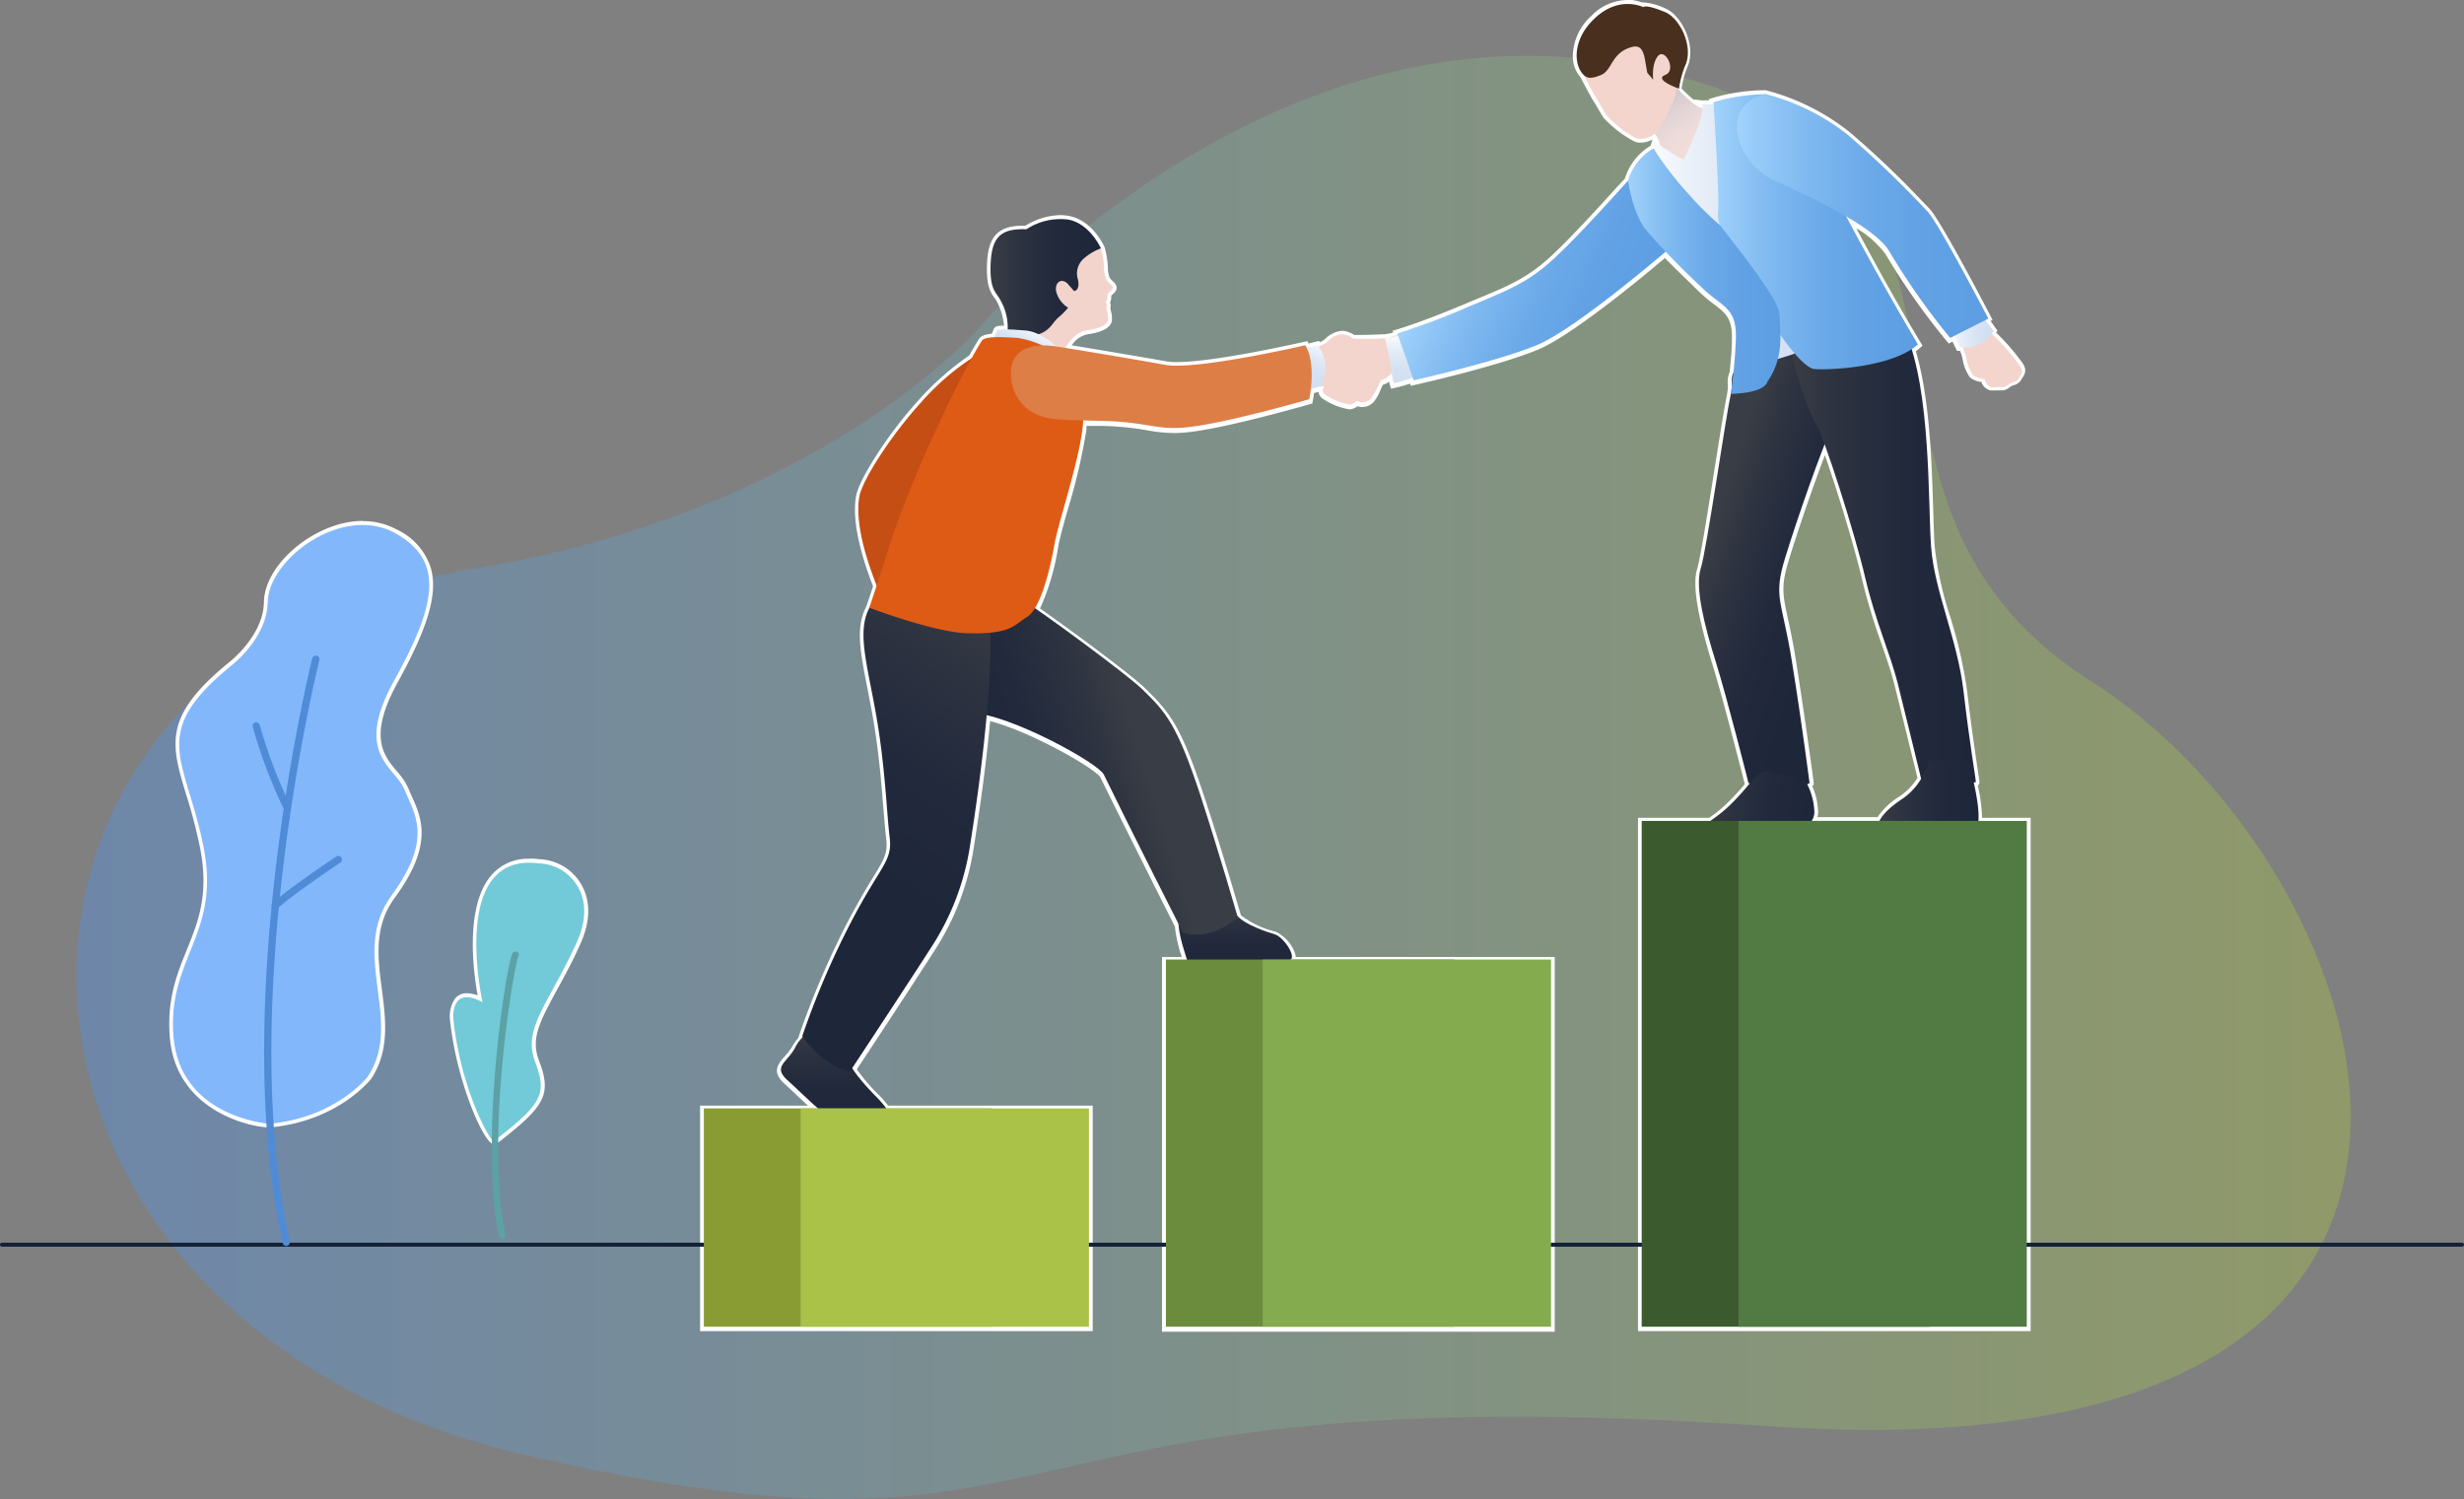 <svg xmlns="http://www.w3.org/2000/svg" xmlns:xlink="http://www.w3.org/1999/xlink" viewBox="0 0 327.78 199.44"><rect x="0" y="0" width="327.78" height="199.44" fill="#808080" stroke="none"/><defs><style>.cls-1{isolation:isolate;}.cls-2{opacity:0.4;fill:url(#linear-gradient);}.cls-3{fill:#fff;}.cls-4{fill:none;stroke:#132236;stroke-linecap:round;stroke-linejoin:round;stroke-width:0.53px;}.cls-5{fill:#82b7fc;}.cls-6{fill:#72c9d8;}.cls-7{fill:url(#linear-gradient-2);}.cls-8{fill:url(#linear-gradient-3);}.cls-9{fill:#f3d5cd;}.cls-10{mix-blend-mode:multiply;fill:url(#linear-gradient-4);}.cls-11{fill:#49301e;}.cls-12{fill:url(#linear-gradient-5);}.cls-13{fill:url(#linear-gradient-6);}.cls-14{fill:url(#linear-gradient-7);}.cls-15{fill:url(#linear-gradient-8);}.cls-16{fill:url(#linear-gradient-9);}.cls-17{fill:url(#linear-gradient-10);}.cls-18{fill:url(#linear-gradient-11);}.cls-19{fill:url(#linear-gradient-12);}.cls-20{fill:url(#linear-gradient-13);}.cls-21{fill:#f3d4cd;}.cls-22{fill:#c44e14;}.cls-23{fill:url(#linear-gradient-14);}.cls-24{fill:url(#linear-gradient-15);}.cls-25{fill:url(#linear-gradient-16);}.cls-26{fill:url(#linear-gradient-17);}.cls-27{fill:url(#linear-gradient-18);}.cls-28{fill:url(#linear-gradient-19);}.cls-29{fill:#de5b15;}.cls-30{fill:url(#linear-gradient-20);}.cls-31{fill:#dd7e47;}.cls-32{fill:#6c8c3d;}.cls-33{fill:#84ac4e;}.cls-34{fill:#3b5b2e;}.cls-35{fill:#517b43;}.cls-36{fill:#899c34;}.cls-37{fill:#a9c247;}.cls-38{fill:#4f8bd7;}.cls-39{fill:#5ca1a5;}</style><linearGradient id="linear-gradient" x1="118.52" y1="1825.93" x2="421.04" y2="1825.93" gradientUnits="userSpaceOnUse"><stop offset="0.01" stop-color="#5392e6"/><stop offset="1" stop-color="#a6bf46"/></linearGradient><linearGradient id="linear-gradient-2" x1="336.3" y1="1792.74" x2="352.81" y2="1798.15" gradientUnits="userSpaceOnUse"><stop offset="0" stop-color="#393d45"/><stop offset="0.24" stop-color="#2d3340"/><stop offset="0.61" stop-color="#22293c"/><stop offset="1" stop-color="#1e263a"/></linearGradient><linearGradient id="linear-gradient-3" x1="346.26" y1="1794.99" x2="371.2" y2="1794.99" xlink:href="#linear-gradient-2"/><linearGradient id="linear-gradient-4" x1="337.58" y1="1744.8" x2="330.7" y2="1734.75" gradientUnits="userSpaceOnUse"><stop offset="0" stop-color="#fff" stop-opacity="0"/><stop offset="0.24" stop-color="#f5f2f4" stop-opacity="0.22"/><stop offset="0.79" stop-color="#dcd3d7" stop-opacity="0.78"/><stop offset="0.99" stop-color="#d2c7cc"/></linearGradient><linearGradient id="linear-gradient-5" x1="326.81" y1="1753.73" x2="351.98" y2="1753.73" gradientUnits="userSpaceOnUse"><stop offset="0" stop-color="#fff"/><stop offset="0.12" stop-color="#f4f7fc"/><stop offset="0.4" stop-color="#e1eaf6"/><stop offset="0.69" stop-color="#d6e2f2"/><stop offset="1" stop-color="#d2dff1"/></linearGradient><linearGradient id="linear-gradient-6" x1="297.34" y1="1766.87" x2="297.34" y2="1773.49" xlink:href="#linear-gradient-5"/><linearGradient id="linear-gradient-7" x1="925.78" y1="1534.8" x2="955.06" y2="1534.8" gradientTransform="translate(45.92 -19.43) rotate(22.97)" gradientUnits="userSpaceOnUse"><stop offset="0" stop-color="#a1d3fc"/><stop offset="0.05" stop-color="#9acdf9"/><stop offset="0.28" stop-color="#7fb9f0"/><stop offset="0.51" stop-color="#6caae9"/><stop offset="0.75" stop-color="#61a1e4"/><stop offset="1" stop-color="#5d9ee3"/></linearGradient><linearGradient id="linear-gradient-8" x1="336.28" y1="1753.33" x2="363.48" y2="1753.33" gradientTransform="matrix(1, 0, 0, 1, 0, 0)" xlink:href="#linear-gradient-7"/><linearGradient id="linear-gradient-9" x1="324.92" y1="1758.59" x2="345.18" y2="1758.59" gradientTransform="matrix(1, 0, 0, 1, 0, 0)" xlink:href="#linear-gradient-7"/><linearGradient id="linear-gradient-10" x1="358.17" y1="1828.51" x2="371.54" y2="1828.51" xlink:href="#linear-gradient-2"/><linearGradient id="linear-gradient-11" x1="617.21" y1="1746.96" x2="631.62" y2="1746.96" gradientTransform="matrix(0.98, 0.17, -0.17, 0.98, 28.81, 1.58)" xlink:href="#linear-gradient-2"/><linearGradient id="linear-gradient-12" x1="367.44" y1="1765.36" x2="373.54" y2="1765.36" xlink:href="#linear-gradient-5"/><linearGradient id="linear-gradient-13" x1="339.39" y1="1751.27" x2="372.82" y2="1751.27" gradientTransform="matrix(1, 0, 0, 1, 0, 0)" xlink:href="#linear-gradient-7"/><linearGradient id="linear-gradient-14" x1="240.11" y1="1759.41" x2="254.79" y2="1759.41" xlink:href="#linear-gradient-2"/><linearGradient id="linear-gradient-15" x1="272.66" y1="1842.85" x2="272.66" y2="1850.86" xlink:href="#linear-gradient-2"/><linearGradient id="linear-gradient-16" x1="259.25" y1="1820.17" x2="237.97" y2="1826.84" xlink:href="#linear-gradient-2"/><linearGradient id="linear-gradient-17" x1="219.34" y1="1859.65" x2="219.34" y2="1871.37" xlink:href="#linear-gradient-2"/><linearGradient id="linear-gradient-18" x1="242.86" y1="1804.79" x2="220.63" y2="1837.18" xlink:href="#linear-gradient-2"/><linearGradient id="linear-gradient-19" x1="246.13" y1="1766.22" x2="244.45" y2="1769.7" xlink:href="#linear-gradient-5"/><linearGradient id="linear-gradient-20" x1="284.41" y1="1767.93" x2="281.87" y2="1773.21" xlink:href="#linear-gradient-5"/></defs><title>Untitled-1</title><g class="cls-1"><g id="Layer_1" data-name="Layer 1"><path class="cls-2" d="M238.59,1766.1s-21.36,24.76-68.1,32.22c-71.18,11.37-69.73,99.68,7.39,117.66s56.6-11.24,165.72-3.74,82.62-74,42.94-99.09c-41-26-2.53-72.35-63.45-82.28C275.23,1723.07,238.59,1766.1,238.59,1766.1Z" transform="translate(-108.34 -1722.5)"/><path class="cls-3" d="M144.18,1872.26c-2.39,0-12.21-2.1-13-11.79-.41-5,.93-8.27,2.23-11.49,1.55-3.84,3-7.47,1.79-13.74a71.32,71.32,0,0,0-1.83-7c-2-6.61-3.11-10.25,5.44-17.27.06,0,4.82-3.64,4.89-8.34.07-5,6.83-10.55,12.91-10.55a9,9,0,0,1,4.29,1,8.32,8.32,0,0,1,4.48,4.91c1,3.32-.27,7.7-4.34,15.1s-1.94,9.93-.07,12.17a8.29,8.29,0,0,1,1.47,2.18c.15.37.32.75.49,1.13,1.24,2.79,2.79,6.25-2.27,13.16-2.87,3.92-2.31,8.25-1.77,12.43.51,3.92,1,8-1.32,11.61a19.88,19.88,0,0,1-13.31,6.43Z" transform="translate(-108.34 -1722.5)"/><path class="cls-3" d="M156.6,1792.34a8.76,8.76,0,0,1,4.17,1c6.89,3.67,5.51,9.74,0,19.67s.17,11.45,1.39,14.56,3.91,6.33-1.75,14.05,1.69,16.68-3.1,24c0,0-4.24,5.48-13.13,6.33h0c-.85,0-11.9-1.16-12.76-11.56-.87-10.62,6.32-13.49,4-25.26s-7.45-15,3.53-24c0,0,4.91-3.64,5-8.53.07-4.73,6.54-10.3,12.66-10.3m0-.5c-6.2,0-13.08,5.65-13.16,10.8-.07,4.57-4.73,8.1-4.78,8.13-8.7,7.14-7.58,10.84-5.54,17.55a68.74,68.74,0,0,1,1.82,7c1.22,6.21-.23,9.8-1.77,13.61-1.31,3.24-2.66,6.59-2.25,11.6.82,9.88,10.83,12,13.26,12h.09c9-.85,13.29-6.28,13.47-6.52,2.43-3.73,1.9-7.84,1.39-11.8-.56-4.33-1.09-8.41,1.72-12.25,5.15-7,3.57-10.57,2.29-13.41-.17-.38-.33-.75-.48-1.12a8.31,8.31,0,0,0-1.51-2.25c-1.82-2.18-3.89-4.65.1-11.89,4.11-7.47,5.37-11.9,4.36-15.29a8.54,8.54,0,0,0-4.6-5.06,9.25,9.25,0,0,0-4.41-1.07Z" transform="translate(-108.34 -1722.5)"/><path class="cls-3" d="M174,1874.55c-.94,0-4.73-7.59-5.63-16.46a3.87,3.87,0,0,1,.66-2.6,1.79,1.79,0,0,1,1.38-.57,4.31,4.31,0,0,1,1.74.45c-.46-2.31-2-11.64,1.51-16a6.16,6.16,0,0,1,5.06-2.29,9.11,9.11,0,0,1,1.26.09c2.24.28,3.4.8,4.57,2.09,1.44,1.59,2.73,4.43.63,9-1.09,2.35-2.13,4.27-3.05,6-2.21,4.07-3.54,6.53-2.42,9.5,1.69,4.5,1,5.82-5.52,10.87l-.07,0Z" transform="translate(-108.34 -1722.5)"/><path class="cls-3" d="M178.75,1837.28a10.71,10.71,0,0,1,1.23.08,6.21,6.21,0,0,1,4.41,2c1.61,1.76,2.49,4.59.6,8.68-3.79,8.16-7.11,11.32-5.49,15.65s1.08,5.55-5.43,10.58h0c-.6,0-4.46-7.17-5.38-16.24,0,0-.29-2.89,1.79-2.89a4.49,4.49,0,0,1,2.09.66s-4.17-18.55,6.22-18.55m0-.5a6.38,6.38,0,0,0-5.25,2.39c-3.39,4.24-2.19,12.87-1.66,15.79a3.85,3.85,0,0,0-1.4-.29,2,2,0,0,0-1.57.66,4.18,4.18,0,0,0-.72,2.78c.85,8.32,4.56,16.69,5.88,16.69h.17l.17-.11c6.6-5.1,7.33-6.56,5.6-11.16-1.08-2.87.16-5.15,2.41-9.29.92-1.69,2-3.61,3.06-6,2.27-4.9.55-7.88-.68-9.23a6.75,6.75,0,0,0-4.72-2.17,9.54,9.54,0,0,0-1.29-.09Z" transform="translate(-108.34 -1722.5)"/><path class="cls-3" d="M326.48,1899.25v-67.79h9.3a19,19,0,0,0,2.55-2.06,30.22,30.22,0,0,0,2.31-2.52l.08-.09v0c0-.11-2.86-11.33-4.35-16.13-2-6.37-2.64-10.47-2-12.53.43-1.38,1.46-7.89,2.37-13.64.67-4.26,1.31-8.28,1.6-9.55l.1-.75c0-.25,0-.48,0-.7a2.86,2.86,0,0,1,.27-1.54c.14-1.5.24-3,.28-4.27.09-3-.87-3.75-2.45-5a19.74,19.74,0,0,1-2.06-1.75l-2-2c-.91-.88-1.8-1.75-2.63-2.6-3.83,3.23-12.74,10.53-17,12.3-5.3,2.2-16.3,4.67-16.41,4.7l-.22.05-.11-.31c-1.18.39-2.28.64-2.29.64l-.23,0-.07-.22s-.1-.32-.21-.88h0a2.56,2.56,0,0,1-1.14.65,7.3,7.3,0,0,0-.37.78,5.71,5.71,0,0,1-.82,1.49,1.84,1.84,0,0,1-1.37.65,2,2,0,0,1-.7-.14,1.73,1.73,0,0,1-1,.45,8.57,8.57,0,0,1-3.39-1.36,1,1,0,0,1-.47-.65.78.78,0,0,1,0-.26h0a.27.27,0,0,1-.23-.13l-.86.26c-.09.74-.19,1.22-.19,1.22l0,.15-.14,0c-.11,0-10.92,3.15-16.17,3.73a16,16,0,0,1-1.9.11,19.52,19.52,0,0,1-3.47-.36,39.65,39.65,0,0,0-6.25-.59l-2.12,0c0,.23,0,.46-.06.71a77.7,77.7,0,0,1-2.45,10.52c-.6,2.14-1.12,4-1.32,5.11-.24,1.36-1.1,5.86-2.5,8.31,5,3.5,12.57,9.17,14.14,10.71,3.23,3.17,4.66,4.82,7.73,14.11,2.23,6.76,4.49,14.46,5,16.09a12.23,12.23,0,0,0,4.75,2.29,4.69,4.69,0,0,1,2.51,3,1.41,1.41,0,0,1,0,.4h34.48v49.35H263.19V1849.9h2.7l-.12-.4a19.17,19.17,0,0,1-.9-4c-2-4-7-14-9.91-19.87-.59-1.21-9.58-6.31-15.13-7.7-.45,5-1.17,10.59-2.18,17a34.64,34.64,0,0,1-5.11,13.54c-2.83,4.42-9.07,13.89-10.52,16.08a23.84,23.84,0,0,0,2.65,3.2,15.38,15.38,0,0,1,1.68,1.91h27.11v29.54H201.72v-29.54H216.5c-.59-.53-1.24-1.13-1.86-1.72s-1.15-1.09-1.67-1.55c-1.64-1.48-.93-2.31-.11-3.27a8.43,8.43,0,0,0,1-1.31,9.11,9.11,0,0,1,1-1.4l0-.06,0-.11a112.74,112.74,0,0,1,6.32-14.86c1.49-2.9,2.66-4.81,3.52-6.2,1.48-2.41,2-3.31,1.79-5.29-.13-1-.24-2.38-.37-3.94-.26-3.25-.62-7.7-1.44-12.39-.24-1.33-.48-2.55-.7-3.68-.94-4.85-1.57-8-.16-10.69,0,0,.38-1.12.94-2.83-2-5.1-2.77-9.11-2.29-11.91.36-2,3.95-7.87,8.23-12.6a37.05,37.05,0,0,1,6.79-6c.53-1,1-1.75,1.32-2.26.21-.32.71-.49,1.63-.55.15-.34.3-.65.33-.74.08-.25.38-.33,1.17-.33h.24a8.37,8.37,0,0,0-.94-3.48,4.56,4.56,0,0,0-.39-.61c-.49-.7-1-1.49-.94-4.34.13-3.55,1.35-4.87,4.51-4.87h.42a8.82,8.82,0,0,1,4.55-1.42,6.86,6.86,0,0,1,1.12.1c3,.55,4.48,3.84,4.54,4a10.84,10.84,0,0,1,.44,2.68,3.56,3.56,0,0,0,.3,1.5,3,3,0,0,0,.35.38c.29.28.63.61.47,1a1.45,1.45,0,0,1-.4.48c-.14.12-.28.25-.28.36a1.28,1.28,0,0,1-.2.9h0l0,.08a.75.75,0,0,1,0,.55,3.14,3.14,0,0,0,.09.62,3.51,3.51,0,0,1,.12,1.18c-.14.73-1.19,1.3-2.89,1.54a3.83,3.83,0,0,0-2.64,1.92c3.68.61,9.6,1.6,12.94,2.2a9.57,9.57,0,0,0,1.47.1c5.26,0,16.92-2.68,17-2.71l.18,0,.09.16.1.17,1.4-.35.14.16a2.61,2.61,0,0,0,.92-.5,3.34,3.34,0,0,1,2-1l.25,0a3.09,3.09,0,0,1,1.35.54l1,0c1.17,0,2.53,0,3.17-.09l.81-.14.61-.17-.09-.24.26-.07s.78-.23,2.32-.77,3.83-1.4,7.13-2.79l1.29-.54c4.32-1.8,6.93-2.89,10.27-6.07,3-2.84,6.61-6.84,8.55-9l1-1.08a7.53,7.53,0,0,1,3.4-4.34l.35-1.09.29.22a2.79,2.79,0,0,0-.33-.57,3.39,3.39,0,0,1-1.83.61,2.15,2.15,0,0,1-.68-.11,15,15,0,0,1-4-3.07c-.25-.36-.52-.84-.76-1.26s-.41-.71-.56-.92c-.33-.47-1.74-3.19-1.8-3.3a3.78,3.78,0,0,1-.92-2.69,7.11,7.11,0,0,1,2.38-5.08,6.6,6.6,0,0,1,4.63-2,5.5,5.5,0,0,1,2.05.39.82.82,0,0,1,.35-.06,8.27,8.27,0,0,1,2.67.77c2.07.86,3.89,4.57,2.92,7.2a12.4,12.4,0,0,0-.91,3.22v.11a13,13,0,0,0,2.39,2.07,1.38,1.38,0,0,0,.24.11.22.22,0,0,0,0-.08l-.24-.43.49.06s.3,0,.8,0H336l0-.22.18-.06a25.12,25.12,0,0,1,7-1.06,30,30,0,0,1,11.12,5.52,118.18,118.18,0,0,1,9.47,9l1.11,1.14c1.43,1.43,7.89,13.81,8.16,14.33l.12.23-.31.15,1,1.35-.21.33.15.15a27.37,27.37,0,0,1,2.89,3.22c.82,1.06,1.18,1.53.64,2.36l-.13.2c-.34.53-.39.57-1.07.82a2.23,2.23,0,0,0-.56.32,1.35,1.35,0,0,1-.87.33h-.21a2.13,2.13,0,0,0-.33,0l-.27,0a1.32,1.32,0,0,1-.3,0l-.36,0c-.62-.09-.93-.77-1-1.1a3.4,3.4,0,0,1-1.52-.53,6.13,6.13,0,0,1-.95-2.42,6.13,6.13,0,0,0-.41-1.24l-.27,0-.13,0-.66-1.39-.53.28-.13-.15a92.14,92.14,0,0,1-8.15-11.57c-.7-1.15-2.3-2.5-4.77-4,.77,1.44,1.62,3,2.57,4.76,3.4,6.27,6.46,11.3,6.49,11.35l.1.18-.15.14a6.35,6.35,0,0,1-.7.54c1.89,6.27,2.15,14.94,2.35,21.28.06,1.89.11,3.52.19,4.77a46.64,46.64,0,0,0,2.05,9.39,59.61,59.61,0,0,1,2.28,10c.54,4.69,1.09,8.34,1.38,10.3.18,1.15.25,1.62.25,1.77a.33.33,0,0,1-.25.3,18.77,18.77,0,0,1,.58,4.66h6.43v67.79Zm31.74-67.79a8.73,8.73,0,0,1,2.92-2.8,8.41,8.41,0,0,0,2.51-2.63v0c-.51-2-2.31-9.34-3.12-12.58-.4-1.6-1-3.37-1.65-5.24a85.32,85.32,0,0,1-2.68-8.83c-.95-4.11-3.39-12.16-5.13-17-1.59,4.13-3.69,10.2-5,14.47-1.12,3.65-.88,4.76-.16,8.06.31,1.4.69,3.15,1.08,5.63,1.3,8.23,2.33,16.08,2.34,16.16l0,.16-.25.14a9.21,9.21,0,0,1,.86,3.48,2.39,2.39,0,0,1-.19,1Z" transform="translate(-108.34 -1722.5)"/><path class="cls-3" d="M324.83,1723a5,5,0,0,1,2.07.42s0-.09.33-.09a7.81,7.81,0,0,1,2.58.75c1.92.8,3.7,4.37,2.77,6.88a12.34,12.34,0,0,0-.92,3.31l-.3-.11h0a16.1,16.1,0,0,0,2.81,2.5,2.58,2.58,0,0,0,.65.22,1.19,1.19,0,0,0-.09-.54,7,7,0,0,0,.83,0l.74,0c0-.18,0-.28,0-.28a25.18,25.18,0,0,1,6.9-1,29.74,29.74,0,0,1,11,5.46,138.93,138.93,0,0,1,10.55,10.15c1.42,1.42,8.12,14.28,8.12,14.28l-.35.16,1.07,1.46a4,4,0,0,1-.23.34c.1.11.2.22.3.31a26,26,0,0,1,2.86,3.2c.81,1,1.08,1.37.63,2.06s-.36.66-1.07.93-.79.63-1.35.63h-.18a2.49,2.49,0,0,0-.36,0c-.25,0-.35,0-.58,0l-.31,0c-.63-.09-.9-1.07-.9-1.07a4.07,4.07,0,0,1-1.52-.48,5.92,5.92,0,0,1-.9-2.3,6.26,6.26,0,0,0-.48-1.42l-.4,0-.71-1.51-.6.31a92.13,92.13,0,0,1-8.11-11.54c-.9-1.48-3.07-3.07-5.63-4.57.88,1.67,1.86,3.48,3,5.55,3.45,6.36,6.49,11.37,6.49,11.37a6.52,6.52,0,0,1-.82.62c2.51,8.14,2.21,20.75,2.58,26.17.41,6,3.52,12.32,4.33,19.36s1.63,11.63,1.63,12c0,0-.11.08-.3.11a18.63,18.63,0,0,1,.61,5.1H378V1899H326.73v-67.29h9.13a19.88,19.88,0,0,0,2.64-2.13,35.13,35.13,0,0,0,2.61-2.87l-.16,0s-2.84-11.28-4.36-16.15-2.74-10-2-12.38,3.3-20.24,4-23.21c0,0,.05-.29.11-.77A4.84,4.84,0,0,1,339,1772c.13-1.29.26-2.85.31-4.38.13-4.34-1.87-4.2-4.59-6.91-1.61-1.6-3.3-3.2-4.79-4.72-3.29,2.79-12.74,10.6-17.11,12.41-5.35,2.21-16.38,4.68-16.38,4.68l-.11-.33c-1.28.44-2.51.72-2.51.72a11,11,0,0,1-.28-1.26c-.6.47-.95.85-1.46.87a18.37,18.37,0,0,1-1.24,2.34,1.59,1.59,0,0,1-1.18.57,1.78,1.78,0,0,1-.74-.18h0a1.7,1.7,0,0,1-1,.49,8.35,8.35,0,0,1-3.25-1.32.64.64,0,0,1-.13-1.07,1.65,1.65,0,0,0-.36-.11c-.07.18-.11.24-.13.24s0-.19,0-.19l-1.27.38c-.09.81-.2,1.36-.2,1.36s-10.84,3.14-16.13,3.72a16.29,16.29,0,0,1-1.87.11c-2.85,0-4.4-.84-9.72-1l-2.36-.06c0,.31,0,.61-.07.94-.52,4.68-3.25,12.68-3.76,15.62-.46,2.61-1.36,6.42-2.59,8.42,5.09,3.55,12.73,9.29,14.29,10.82,3.09,3,4.57,4.62,7.67,14,2.3,7,4.62,14.93,5,16.14.9,1,3,1.84,4.9,2.4,1.25.37,2.86,2.85,2.2,3.37h34.63V1899H263.44v-48.85h2.81a1.26,1.26,0,0,1-.07-.16,22,22,0,0,1-1.06-4.53c-1.73-3.42-7-13.84-9.94-19.91-.67-1.38-10-6.61-15.57-7.9-.63,7-1.67,13.83-2.21,17.29a34.14,34.14,0,0,1-5.08,13.45c-2.84,4.44-9.08,13.9-10.6,16.21a24,24,0,0,0,2.77,3.38,13.1,13.1,0,0,1,1.73,2h27v29H202v-29h15.19c-1.22-1-2.77-2.59-4-3.71-2-1.83-.2-2.33.91-4.26a8.34,8.34,0,0,1,1.1-1.51l-.08-.12a110.89,110.89,0,0,1,6.3-14.82c4.07-7.91,5.74-8.38,5.33-11.63s-.59-9.45-1.81-16.35-2.57-11-.88-14.21c0,0,.4-1.16,1-2.95-1.65-4.2-2.86-8.65-2.3-11.86.34-2,3.91-7.77,8.17-12.47a37.11,37.11,0,0,1,6.79-6c.55-1,1-1.78,1.34-2.29.19-.29.81-.41,1.58-.45.18-.4.37-.79.4-.9s.36-.16.94-.16h.49a8.26,8.26,0,0,0-1-3.85c-.53-1.08-1.44-1.26-1.31-4.83.13-3.39,1.21-4.63,4.27-4.63h.49a8.75,8.75,0,0,1,4.48-1.42,5.61,5.61,0,0,1,1.07.1c2.91.53,4.36,3.83,4.36,3.83a10.66,10.66,0,0,1,.42,2.58,3.7,3.7,0,0,0,.34,1.63c.25.4.94.79.8,1.14s-.7.55-.7.94,0,.55-.15.75.15.39.05.69.3,1.29.2,1.83-.94,1.09-2.68,1.34c-1.49.21-2.25,1.2-3,2.36,3.43.55,9.68,1.6,13.33,2.25a9.16,9.16,0,0,0,1.51.11c5.35,0,17.1-2.72,17.1-2.72s.11.23.17.34l1.45-.36a1.66,1.66,0,0,1,.15.18,3.28,3.28,0,0,0,1.17-.61,3.16,3.16,0,0,1,1.86-1l.21,0a2.6,2.6,0,0,1,1.29.54l1.12,0c1.21,0,2.57,0,3.18-.09l.83-.14c.3-.08.59-.17.89-.27l-.08-.22s.77-.22,2.34-.78h0c1.57-.55,3.94-1.44,7.14-2.79,5.16-2.17,7.94-3.15,11.63-6.65s8.37-8.81,9.59-10.12a7.31,7.31,0,0,1,3.38-4.29l.27-.86.57.42a2.81,2.81,0,0,0-.69-1.53,3.12,3.12,0,0,1-1.88.71,1.72,1.72,0,0,1-.6-.1,14.89,14.89,0,0,1-3.9-3c-.46-.66-1-1.72-1.32-2.19s-1.79-3.27-1.79-3.27c-1.26-1.24-1.5-4.64,1.41-7.47a6.31,6.31,0,0,1,4.46-2m24.51,108.71h9a8.18,8.18,0,0,1,2.91-2.85,8.67,8.67,0,0,0,2.64-2.79l-3.14-12.7c-.95-3.79-3-8.25-4.33-14.07-1-4.4-3.68-13.06-5.38-17.68-1.67,4.27-3.93,10.82-5.25,15.11-1.62,5.28-.4,5.48.91,13.8s2.34,16.15,2.34,16.15a3.13,3.13,0,0,1-.32.15,9,9,0,0,1,.95,3.61,2.09,2.09,0,0,1-.36,1.27M324.83,1722.5h0a6.82,6.82,0,0,0-4.81,2.13,7.34,7.34,0,0,0-2.45,5.25,4.15,4.15,0,0,0,1,2.87c.26.5,1.47,2.81,1.79,3.26.14.2.33.54.54.9s.52.91.78,1.28a15,15,0,0,0,4.14,3.16,2.19,2.19,0,0,0,.77.13,3.43,3.43,0,0,0,1.58-.42l-.06.17-.2.66a7.77,7.77,0,0,0-3.42,4.38l-.94,1c-1.94,2.14-5.55,6.14-8.54,9-3.31,3.14-5.9,4.23-10.2,6l-1.29.54c-3.29,1.39-5.68,2.28-7.11,2.78s-2.3.76-2.31.77l-.51.14.08.24-.35.1-.78.13c-.64,0-2,.09-3.12.09l-.93,0a3.63,3.63,0,0,0-1.4-.54l-.29,0a3.54,3.54,0,0,0-2.19,1.09,2.48,2.48,0,0,1-.68.4l-.13-.15-.3.07-1.07.27h0l-.18-.32-.36.09c-.11,0-11.75,2.7-17,2.7a9.1,9.1,0,0,1-1.43-.1c-3.3-.59-8.85-1.52-12.54-2.13a3.23,3.23,0,0,1,2.24-1.49c1.84-.27,2.94-.89,3.09-1.75a3.69,3.69,0,0,0-.11-1.27,2.9,2.9,0,0,1-.09-.53.92.92,0,0,0-.05-.65,1.65,1.65,0,0,0,.16-.91l.2-.18a1.75,1.75,0,0,0,.46-.56c.23-.54-.21-1-.53-1.27a2.07,2.07,0,0,1-.3-.33,3.21,3.21,0,0,1-.27-1.37,11.61,11.61,0,0,0-.44-2.74c-.08-.19-1.62-3.6-4.75-4.16a6.34,6.34,0,0,0-1.16-.11,9.17,9.17,0,0,0-4.62,1.41h-.35c-3.29,0-4.63,1.43-4.76,5.12-.11,2.92.47,3.75,1,4.48a4.32,4.32,0,0,1,.36.58,8.46,8.46,0,0,1,.91,3.12c-.67,0-1.24,0-1.39.5,0,0-.05.13-.26.58-.92.08-1.42.28-1.67.66s-.77,1.26-1.3,2.21a37.87,37.87,0,0,0-6.79,6c-4.3,4.75-7.92,10.63-8.28,12.72-.49,2.83.27,6.85,2.26,12-.49,1.5-.84,2.53-.91,2.73-1.43,2.72-.8,5.95.16,10.83.22,1.16.46,2.35.69,3.67.83,4.68,1.18,9.12,1.44,12.37.13,1.56.24,2.91.37,4,.23,1.89-.27,2.71-1.75,5.13-.86,1.39-2,3.31-3.53,6.22a114.62,114.62,0,0,0-6.34,14.89l-.07.23a8.73,8.73,0,0,0-.9,1.3,8.28,8.28,0,0,1-1,1.26c-.83,1-1.69,2,.14,3.62.51.47,1.08,1,1.65,1.55l1.39,1.29H201.47v30H253.7v-30H226.49a17.09,17.09,0,0,0-1.65-1.83,24.51,24.51,0,0,1-2.52-3c2-3,7.71-11.7,10.43-15.94a34.76,34.76,0,0,0,5.14-13.64c1-6.33,1.71-11.82,2.16-16.75,5.78,1.53,14.18,6.47,14.68,7.5,2.94,6,8.26,16.58,9.9,19.82a18.93,18.93,0,0,0,.9,4l0,.07h-2.61v49.85h52.24v-49.85H280.7a.75.75,0,0,0,0-.2,4.89,4.89,0,0,0-2.68-3.15,12.18,12.18,0,0,1-4.6-2.18c-.51-1.75-2.72-9.31-4.95-16-3.08-9.34-4.53-11-7.79-14.21-1.56-1.53-9-7.1-14-10.6a31.93,31.93,0,0,0,2.42-8.19c.19-1.11.71-3,1.31-5.1a78.78,78.78,0,0,0,2.46-10.56c0-.16,0-.32,0-.47l1.88,0a39.19,39.19,0,0,1,6.22.59,20.86,20.86,0,0,0,3.51.36,16.25,16.25,0,0,0,1.92-.11c5.28-.58,15.77-3.61,16.22-3.74l.29-.08.06-.3s.09-.43.17-1.08l.57-.16.05,0a.28.28,0,0,0,0,.09,1.17,1.17,0,0,0,.58.83,8.62,8.62,0,0,0,3.52,1.4,1.87,1.87,0,0,0,1.06-.42,2.16,2.16,0,0,0,.65.11,2.07,2.07,0,0,0,1.55-.73,5.85,5.85,0,0,0,.87-1.56c.1-.24.21-.48.3-.66a2.13,2.13,0,0,0,.83-.43,5.11,5.11,0,0,0,.14.51l.13.44.45-.11c.05,0,1-.22,2.08-.57l.1.29.44-.1c.45-.1,11.13-2.5,16.46-4.71,4.24-1.75,13-8.88,16.89-12.19.8.81,1.65,1.64,2.48,2.45.67.65,1.34,1.3,2,1.95a20,20,0,0,0,2.09,1.77c1.57,1.2,2.44,1.87,2.35,4.76,0,1.27-.14,2.7-.3,4.25a3.23,3.23,0,0,0-.25,1.57c0,.21,0,.44,0,.7l-.1.73c-.28,1.24-.92,5.26-1.6,9.52-.91,5.74-1.94,12.25-2.36,13.61-.67,2.14,0,6.17,2,12.68,1.43,4.59,4.07,15,4.33,16v0c-.55.65-1.24,1.45-2.29,2.48a18.3,18.3,0,0,1-2.45,2h-9.47v68.29h52.23v-68.29H372a20.34,20.34,0,0,0-.56-4.29.5.5,0,0,0,.22-.42c0-.17-.06-.57-.25-1.81-.29-2-.84-5.61-1.38-10.29a61.91,61.91,0,0,0-2.28-10,45.54,45.54,0,0,1-2.05-9.34c-.08-1.25-.13-2.87-.19-4.76-.19-6.3-.46-14.88-2.31-21.17.22-.16.41-.31.58-.46l.3-.27-.21-.36s-3.08-5.07-6.48-11.34c-.7-1.28-1.42-2.62-2.12-3.93a12.89,12.89,0,0,1,3.89,3.44,92.54,92.54,0,0,0,8.17,11.61l.26.3.35-.19.13-.07.49,1,.11.23.25,0,.15,0a4.86,4.86,0,0,1,.33,1,6.18,6.18,0,0,0,1,2.54,2.92,2.92,0,0,0,1.52.59,1.71,1.71,0,0,0,1.2,1.13l.38,0a2.86,2.86,0,0,0,.35,0l.23,0a1.73,1.73,0,0,1,.3,0h.24a1.64,1.64,0,0,0,1-.37,2.45,2.45,0,0,1,.51-.3,1.72,1.72,0,0,0,1.19-.91l.13-.21c.64-1,.19-1.55-.62-2.6a27.15,27.15,0,0,0-2.95-3.29h0l0,0,.17-.29-.2-.27-.71-1,.27-.13-.24-.46c-.69-1.33-6.77-13-8.21-14.4l-1.1-1.14a120.24,120.24,0,0,0-9.48-9,30,30,0,0,0-11.17-5.57h-.12a25.48,25.48,0,0,0-7.06,1.07l-.36.13v.15h-.21c-.49,0-.77,0-.77,0l-1-.12.06.12a17.89,17.89,0,0,1-1.72-1.58h0a12.6,12.6,0,0,1,.89-3.13c1-2.74-.89-6.62-3.05-7.52a8.64,8.64,0,0,0-2.77-.79,1.59,1.59,0,0,0-.34,0,5.79,5.79,0,0,0-2.06-.37Zm24.58,104.56.2-.12,0-.33c0-.07-1.05-7.92-2.35-16.16-.39-2.49-.77-4.24-1.08-5.64-.7-3.26-.94-4.35.16-7.93,1.25-4.06,3.21-9.74,4.76-13.83,1.72,4.91,4,12.44,4.9,16.36a84.54,84.54,0,0,0,2.68,8.86c.64,1.87,1.25,3.63,1.65,5.22.8,3.2,2.56,10.35,3.09,12.5a8.21,8.21,0,0,1-2.38,2.46,9.49,9.49,0,0,0-2.93,2.76h-8a2.56,2.56,0,0,0,.09-.79,9.22,9.22,0,0,0-.79-3.36Z" transform="translate(-108.34 -1722.5)"/><line class="cls-4" x1="0.26" y1="165.59" x2="327.52" y2="165.59"/><path class="cls-5" d="M144.22,1872c-.45,0-11.93-1-12.8-11.56s6.32-13.49,4-25.26-7.45-15,3.53-24c0,0,4.91-3.64,5-8.53.09-5.85,9.94-13,16.83-9.29s5.51,9.74,0,19.67.17,11.45,1.39,14.56,3.91,6.33-1.75,14.05,1.69,16.68-3.1,24C157.35,1865.68,153.11,1871.16,144.22,1872Z" transform="translate(-108.34 -1722.5)"/><path class="cls-6" d="M174.07,1874.29c-.45.35-4.48-7-5.42-16.23,0,0-.45-4.56,3.88-2.23,0,0-4.48-20,7.45-18.47a6.21,6.21,0,0,1,4.41,2c1.61,1.76,2.49,4.59.6,8.68-3.79,8.16-7.11,11.32-5.49,15.65S180.58,1869.26,174.07,1874.29Z" transform="translate(-108.34 -1722.5)"/><path class="cls-7" d="M338.58,1774.94c-.67,3-3.22,20.77-4,23.21s.47,7.51,2,12.38,4.36,16.15,4.36,16.15,5.89,1.33,8.12,0c0,0-1-7.83-2.34-16.15s-2.53-8.52-.91-13.8,4.68-14,6.3-17.65-.14-13.61-.14-13.61-11.45,4.83-12.58,6S339,1773.27,338.58,1774.94Z" transform="translate(-108.34 -1722.5)"/><path class="cls-8" d="M346.27,1767.1c-.11,1.75,2.46,10.06,3.54,11.59s5.28,14.79,6.64,20.61,3.38,10.28,4.33,14.07S364,1826.5,364,1826.5s7.18.4,7.18,0-.82-5-1.63-12-3.92-13.4-4.33-19.36,0-20.56-3.38-28.41S346.27,1767.1,346.27,1767.1Z" transform="translate(-108.34 -1722.5)"/><path class="cls-9" d="M329.81,1732.45s2.77,3.29,4.36,4.22,8.2,0,8.2,0-2.25,6.61-5.29,8.46-8.73,1.33-8.73,1.33a13.46,13.46,0,0,0,.8-4.63c-.14-2.14-3.7-3.71-3.7-3.71Z" transform="translate(-108.34 -1722.5)"/><path class="cls-10" d="M329.81,1732.45s2.77,3.29,4.36,4.22,8.2,0,8.2,0-2.25,6.61-5.29,8.46-8.73,1.33-8.73,1.33a13.46,13.46,0,0,0,.8-4.63c-.14-2.14-3.7-3.71-3.7-3.71Z" transform="translate(-108.34 -1722.5)"/><path class="cls-9" d="M319,1732.45s1.46,2.81,1.79,3.27.86,1.53,1.32,2.19a14.89,14.89,0,0,0,3.9,3,3,3,0,0,0,3-1.19,27.85,27.85,0,0,0,2.12-4.23c.53-1.19,0-4.37,0-4.37s-.07-2.44-3.9-2.64a44.06,44.06,0,0,0-5.89,0Z" transform="translate(-108.34 -1722.5)"/><path class="cls-11" d="M319,1732.45c.43.42.93.63,2.38,0s1.32-3,4.1-3.71c1-.24,1.46.3,1.72,1.87l.27,1.57.79.93s-.26-2.12.66-3.18,2.51,1.93.93,2.55,1.85,1.82,1.85,1.82a12.34,12.34,0,0,1,.92-3.31c.93-2.51-.85-6.08-2.77-6.88-2.69-1.11-2.91-.66-2.91-.66s-3.22-1.64-6.53,1.56C317.46,1727.81,317.7,1731.21,319,1732.45Z" transform="translate(-108.34 -1722.5)"/><path class="cls-12" d="M328.3,1742.24l.27-.86s3.11,2.3,3.79,2.3c0,0,3-6.11,2.37-7.33a11.73,11.73,0,0,0,3.11-.15,7.28,7.28,0,0,1,3.25,0s3.18,13.3,5.48,17.5,4.87,7.85,4.87,7.85l.54,3.92a10.8,10.8,0,0,1-6.22,4.5l-4.61,1.45a16.22,16.22,0,0,0-3-11.9c-4.2-5.42-11.37-13.81-11.37-13.81Z" transform="translate(-108.34 -1722.5)"/><path class="cls-9" d="M282.82,1768.85a5.3,5.3,0,0,0,2.1-.87,2.78,2.78,0,0,1,2.07-1c.75.12,1.58.54,1.42.9s-1.9.8-2.22,1.32a4.51,4.51,0,0,0-1,2.1,11,11,0,0,1-.55,2.42,4.11,4.11,0,0,0-2.23-.28C281.23,1773.7,282.82,1768.85,282.82,1768.85Z" transform="translate(-108.34 -1722.5)"/><path class="cls-9" d="M284.27,1769.29c1.24-.32,3.9-.48,4.58,0a13.46,13.46,0,0,1,2.58,2.9c.24.55.95.4.6.91a18.37,18.37,0,0,1-1.24,2.34,1.54,1.54,0,0,1-1.92.39,19.92,19.92,0,0,1-2.92-1.14,3.86,3.86,0,0,0-2.5-.92,5.06,5.06,0,0,1-1.47,0s.76-3.45.56-3.85S284.27,1769.29,284.27,1769.29Z" transform="translate(-108.34 -1722.5)"/><path class="cls-9" d="M292.58,1767.5a39.83,39.83,0,0,1-5.24,0c-.95-.16-1.75,1-2.46,1.67s.4,1.06,1.11,1,1.67-1.14,2.3-1,1.43,1.53,2.15,2.4.79,1.53,1.59,1.48,1.19-.93,2.77-1.68a35.88,35.88,0,0,0,3.74-2.17l-2-3.16A13,13,0,0,1,292.58,1767.5Z" transform="translate(-108.34 -1722.5)"/><path class="cls-13" d="M296.15,1766.87c-1.27.24-3.57.63-3.57.63s.64,2.61.79,3.92a12.37,12.37,0,0,0,.4,2.07,20.91,20.91,0,0,0,4.45-1.54,22.58,22.58,0,0,0,3.89-3.64Z" transform="translate(-108.34 -1722.5)"/><path class="cls-14" d="M324.92,1746.53c-1.22,1.32-5.89,6.61-9.59,10.12s-6.47,4.48-11.63,6.65a95,95,0,0,1-9.48,3.57s1.5,4.19,2.17,6.23c0,0,11-2.47,16.38-4.68s18.28-13.4,18.28-13.4Z" transform="translate(-108.34 -1722.5)"/><path class="cls-15" d="M336.28,1736.09s.82,12.13.61,14.77,3.25,6.69,4.87,10.35,6.09,10.2,7.92,10.38,10.35-.17,13.8-3.28c0,0-3-5-6.49-11.37s-5.69-10.53-7.31-14.7-6.5-7.2-6.5-7.2A25.18,25.18,0,0,0,336.28,1736.09Z" transform="translate(-108.34 -1722.5)"/><path class="cls-16" d="M328.3,1742.24a42.53,42.53,0,0,0,4.6,6,41.42,41.42,0,0,0,4.24,4.22s4.15,5.26,5.5,7.29,2.49,3.53,2.47,5.21.65,5-1.66,8.32c0,0-.13,1.49-4.87,1.62a69.81,69.81,0,0,0,.68-7.3c.13-4.34-1.87-4.2-4.59-6.91a92.57,92.57,0,0,1-7.45-7.71c-1.76-2.3-2.3-6.49-2.3-6.49A7.31,7.31,0,0,1,328.3,1742.24Z" transform="translate(-108.34 -1722.5)"/><path class="cls-17" d="M364.89,1823.66a8.56,8.56,0,0,1-3.61,5.2c-2.55,1.71-3.8,3.43-2.72,4.49,0,0,12.73.12,12.94-1.47.34-2.57-1.36-8.22-1.36-8.22Z" transform="translate(-108.34 -1722.5)"/><path class="cls-18" d="M343.11,1825.1c-1.58.62-1.95,1.89-4.61,4.48s-4.47,2.7-3.59,3.94,10.6.14,10.6.14,4.29-.63,4.19-3.22a8.89,8.89,0,0,0-1.43-4.44Z" transform="translate(-108.34 -1722.5)"/><path class="cls-9" d="M368.32,1766.75a9.64,9.64,0,0,1,1.61,3.41,5.92,5.92,0,0,0,.9,2.3,4.07,4.07,0,0,0,1.52.48s.27,1,.9,1.07.54-.09,1.25,0,.81-.36,1.53-.62.62-.24,1.07-.93.18-1-.63-2.06a26,26,0,0,0-2.86-3.2,16.67,16.67,0,0,1-2.53-3.75Z" transform="translate(-108.34 -1722.5)"/><path class="cls-19" d="M367.44,1765.29l1.61,3.41a4.45,4.45,0,0,0,4.49-2.15L370.2,1762Z" transform="translate(-108.34 -1722.5)"/><path class="cls-20" d="M343.18,1735a29.74,29.74,0,0,1,11,5.46,138.93,138.93,0,0,1,10.55,10.15c1.42,1.42,8.12,14.28,8.12,14.28s-2,1-5.08,2.57a92.13,92.13,0,0,1-8.11-11.54c-2-3.33-10.57-7.27-15.34-9.43S336.69,1736.68,343.18,1735Z" transform="translate(-108.34 -1722.5)"/><path class="cls-21" d="M248.52,1755.83c1-.5,6-1.09,6.27-.3a10.66,10.66,0,0,1,.42,2.58,3.7,3.7,0,0,0,.34,1.63c.25.4.94.79.8,1.14s-.7.55-.7.94,0,.55-.15.75.15.39.05.69.3,1.29.2,1.83-.94,1.09-2.68,1.34-2.47,1.54-3.41,2.92a31.17,31.17,0,0,0-2.21,5.65l-7.34-4.16s2.16-3.12,2.41-4.66.84-4.36.84-4.36Z" transform="translate(-108.34 -1722.5)"/><path class="cls-22" d="M235,1809.06a9.53,9.53,0,0,0,2.54,2.78,5.93,5.93,0,0,1,1.78,1.7,4,4,0,0,1-.13,1.59s.81.62.65,1.24-.28.46-.47,1.16-.64.61-1.16,1.17-.46.49-1.26.65-1-.22-1.67-1.37a26.35,26.35,0,0,1-1.87-3.86,17,17,0,0,0-2.52-3.76Z" transform="translate(-108.34 -1722.5)"/><path class="cls-22" d="M234,1807.69l2.54,2.78a4.42,4.42,0,0,1-3.68,3.34l-3-4.82Z" transform="translate(-108.34 -1722.5)"/><path class="cls-22" d="M238.83,1769.38a33.34,33.34,0,0,0-8,6.69c-4.26,4.7-7.83,10.49-8.17,12.47-1.41,8.11,8.4,24.09,8.4,24.09s1.7-1.46,4.43-3.57c0,0-2.68-10.43-2.3-16,.27-3.89,5.41-10.67,9.82-13.48S245.49,1770.1,238.83,1769.38Z" transform="translate(-108.34 -1722.5)"/><path class="cls-23" d="M244.88,1753c-3.43-.13-4.62,1.06-4.76,4.62s.78,3.75,1.31,4.83a7.25,7.25,0,0,1,.93,4.32,5.66,5.66,0,0,0,3.31.37c2.25-.27,2.65-1.72,3.44-2.38a10.52,10.52,0,0,0,1.32-1.32,3.64,3.64,0,0,1-1.58-2.12c-.27-1.32.79-1.92,1.58-1l.79.9s.8,0,.53-1.5a2.62,2.62,0,0,1,.66-2.73,7.35,7.35,0,0,1,2.38-1.45s-1.45-3.3-4.36-3.83A8.25,8.25,0,0,0,244.88,1753Z" transform="translate(-108.34 -1722.5)"/><path class="cls-24" d="M265.23,1844.16c-.49,1.59.59,4.61.95,5.83s1.67.84,4.88.72,7.75-.24,8.82-.48-.7-3.06-2-3.45c-2.18-.65-4.67-1.71-5.24-2.86s-2.5-1.07-2.5-1.07Z" transform="translate(-108.34 -1722.5)"/><path class="cls-25" d="M230.58,1800.1c-2.72,2.43-2.85,7.31-1.22,11.78s3.41,5.28,8.36,5.48,16.7,6.63,17.46,8.19c3.57,7.34,10.51,21,10.51,21s3.25,1.42,7.31-2c0,0-2.53-8.77-5-16.32-3.1-9.39-4.58-11-7.67-14-1.88-1.85-12.68-9.86-17.08-12.7S233.76,1797.26,230.58,1800.1Z" transform="translate(-108.34 -1722.5)"/><path class="cls-26" d="M216.19,1859.65a5.32,5.32,0,0,0-2.14,2.34c-1.11,1.93-2.94,2.43-.91,4.26s4.87,4.77,5.79,4.87,6.13.51,7.14,0-.2-1.73-1.58-3.14c-1.13-1.15-2.89-3.25-3-3.86a24.5,24.5,0,0,1,.17-3.15Z" transform="translate(-108.34 -1722.5)"/><path class="cls-27" d="M224,1803.35c-1.69,3.18-.34,7.31.88,14.21s1.41,13.1,1.81,16.35-1.26,3.72-5.33,11.63a110.89,110.89,0,0,0-6.3,14.82s2.48,3.74,6.31,4.75c0,0,7.7-11.65,10.94-16.72a34.14,34.14,0,0,0,5.08-13.45c.84-5.34,2.86-18.74,2.71-28.28s-6.89-6.76-9.53-6.56S226.18,1799.29,224,1803.35Z" transform="translate(-108.34 -1722.5)"/><path class="cls-28" d="M240.11,1768.31s.78-1.6.86-1.84,1.38-.2,3.81,0,4.88,2.88,4.88,2.88l-3.45,2.12Z" transform="translate(-108.34 -1722.5)"/><path class="cls-29" d="M243.76,1767.46a12.87,12.87,0,0,1,5.82,2.57c.68.67,3.46,3.18,2.78,9.34-.52,4.68-3.25,12.68-3.76,15.62-.58,3.3-1.86,8.5-3.62,9.58s-2.11,2.34-8,2.17c-4.41-.13-13-3.39-13-3.39s1.14-3.36,2.42-7.44c3.43-10.94,10.48-24.9,12.56-28.09C239.43,1767.14,242.12,1767.37,243.76,1767.46Z" transform="translate(-108.34 -1722.5)"/><path class="cls-30" d="M281.31,1769l2.29-.58a4.61,4.61,0,0,1,.93,4c-.55,2.42-.55,1.47-.55,1.47l-2.23.67Z" transform="translate(-108.34 -1722.5)"/><path class="cls-31" d="M246.23,1777.64c1.6.63,2.2.72,8.56.85s7.34,1.31,11.59.84c5.29-.58,16.13-3.72,16.13-3.72s1-4.65-.53-7.18c0,0-14.48,3.35-18.61,2.61s-11.62-2-14.54-2.45-6.17.15-6,3.8A5.84,5.84,0,0,0,246.23,1777.64Z" transform="translate(-108.34 -1722.5)"/><path class="cls-9" d="M284.65,1775a8.35,8.35,0,0,0,3.25,1.32c.63,0,1.51-1,1.74-1.32s-.27-.59-.59-.63-.28-.93-.84-.88-.36-.42-1-.39-.4-.32-1-.36-1,.6-1.5,1S284.13,1774.67,284.65,1775Z" transform="translate(-108.34 -1722.5)"/><rect class="cls-32" x="155.1" y="127.65" width="38.35" height="48.85"/><rect class="cls-33" x="167.98" y="127.65" width="38.35" height="48.85"/><rect class="cls-34" x="218.39" y="109.21" width="38.35" height="67.29"/><rect class="cls-35" x="231.27" y="109.21" width="38.35" height="67.29"/><rect class="cls-36" x="93.63" y="147.46" width="38.35" height="29.04"/><rect class="cls-37" x="106.51" y="147.46" width="38.35" height="29.04"/><path class="cls-38" d="M146.55,1888.24a.49.49,0,0,0,.34-.57c-7.22-32.24,3.82-76.9,3.93-77.35a.49.49,0,0,0-.35-.59.5.5,0,0,0-.59.35c-.11.45-11.21,45.34-3.93,77.8a.48.48,0,0,0,.57.37Z" transform="translate(-108.34 -1722.5)"/><path class="cls-38" d="M146.6,1830.18l.08,0a.49.49,0,0,0,.22-.65,64.17,64.17,0,0,1-4-10.56.5.5,0,0,0-.59-.36.49.49,0,0,0-.35.59,66.42,66.42,0,0,0,4.05,10.76A.49.49,0,0,0,146.6,1830.18Z" transform="translate(-108.34 -1722.5)"/><path class="cls-38" d="M145.07,1843.44a.5.5,0,0,0,.19-.1c2.36-2.09,8.34-6.07,8.4-6.11a.49.49,0,0,0-.54-.81c-.25.17-6.09,4.06-8.5,6.19a.49.49,0,0,0,0,.69A.48.48,0,0,0,145.07,1843.44Z" transform="translate(-108.34 -1722.5)"/><path class="cls-39" d="M175.23,1887.28a.44.44,0,0,0,.34-.52c-2.75-13.41,1.21-36,1.71-37a.42.42,0,0,0-.11-.6.45.45,0,0,0-.62.11c-.81,1.14-4.51,24.65-1.84,37.66A.44.44,0,0,0,175.23,1887.28Z" transform="translate(-108.34 -1722.5)"/></g></g></svg>